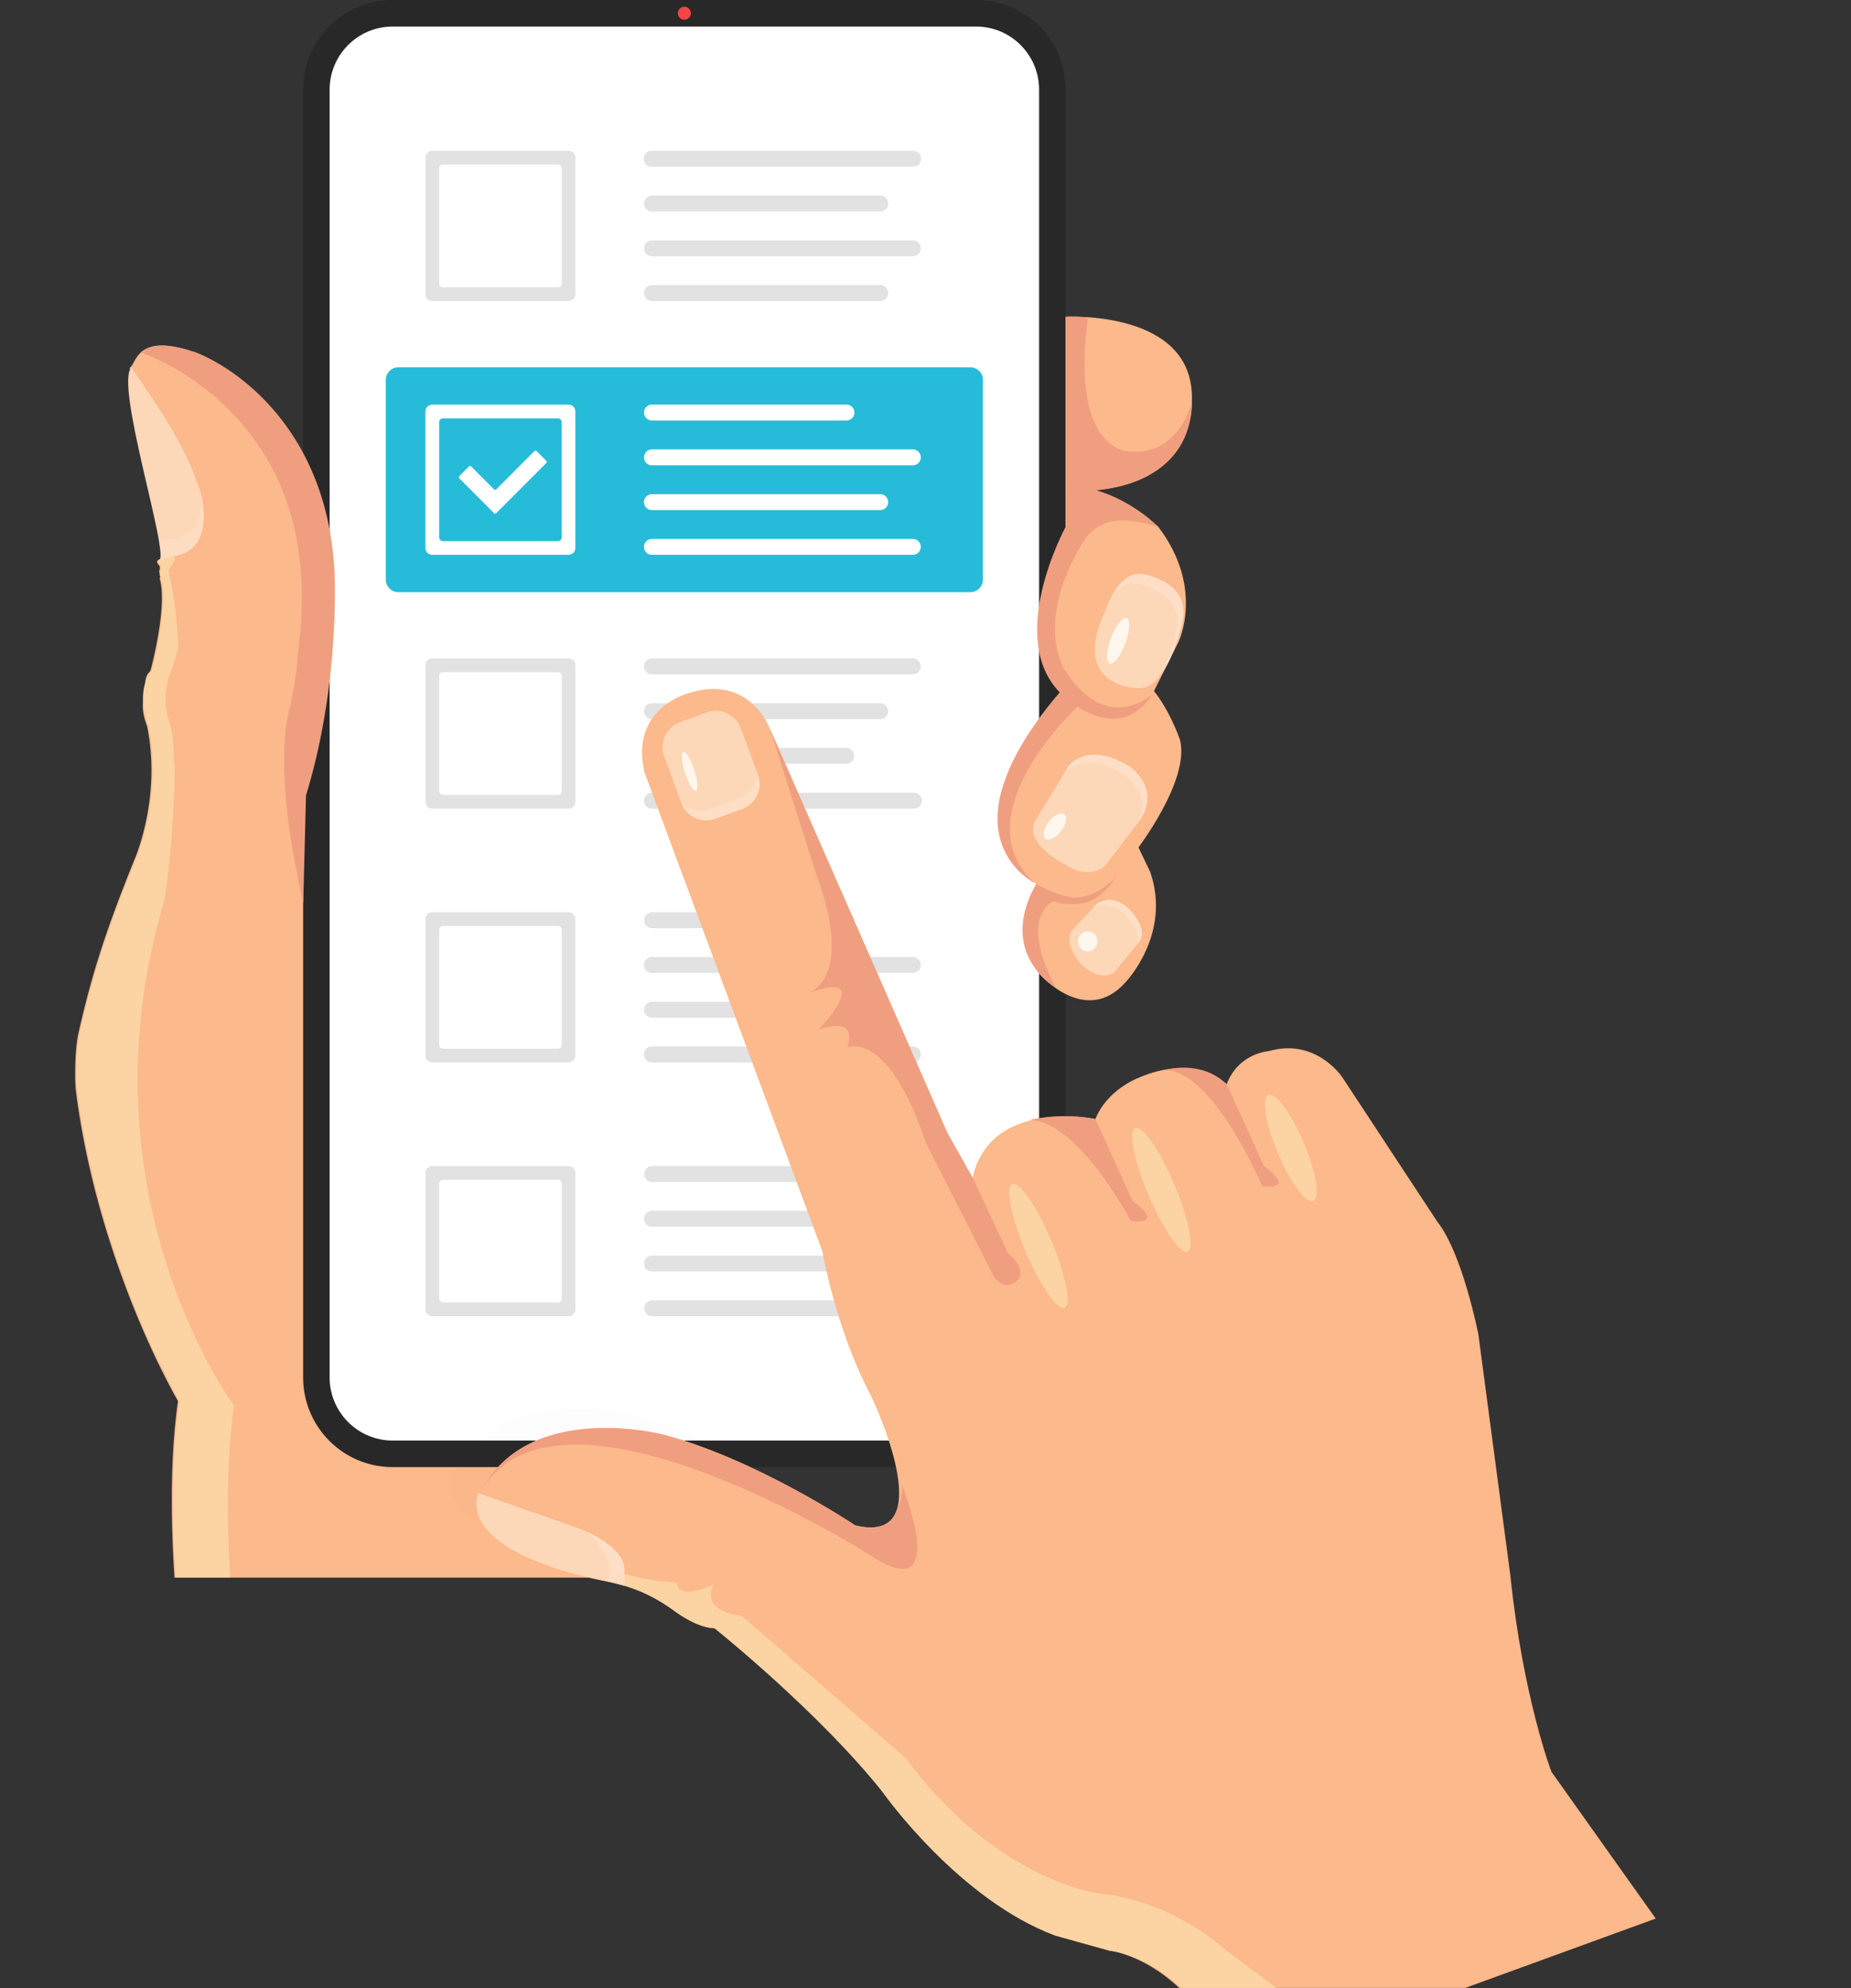 <svg xmlns="http://www.w3.org/2000/svg" xmlns:xlink="http://www.w3.org/1999/xlink" width="231" height="248" fill="none" xmlns:v="https://vecta.io/nano"><rect width="100%" height="100%" fill="#333333" stroke="none"/><style><![CDATA[.B{fill:#fcd7b8}.C{fill:#ffe1ca}.D{fill:#ef9f7f}.E{fill:#fcb98b}.F{fill:#fcd3a2}]]></style><path d="M86.272 174.354l-18.456 6.687-3.608.242c-6.125-1.423-8.948-5.365-10.233-8.877v7.372c.177.224.342.454.513.684-8.553-3.653-8.783-13.285-8.783-13.285l-5-74.78-.094-2.195-.973.065v-.024l-1.397-.36c.566-.862 1.132-1.458 1.72-1.34 4.02-30.81-8.665-41.503-15.302-44.45-7.74-2.85-7.57 1.316-8.488 1.794 2.334 5.3 5.08 11.28 5.6 16.844.342 7.218-1.992 7.04-1.88 7.047-.678.307.04.685.053.974.006.207-.03.39-.077.53-.065.2.3.36.3.366.088.183-.295.348-.23.56 1.008 3.583-1.167 11.497-1.167 11.497-1.12.962-.413 2.697-.413 2.697-1.19 1.363-.024 4.102-.024 4.102a18.49 18.49 0 0 1 .218 1.169c1.374 8.44-1.75 15.51-1.75 15.51-3.625 8.97-5.33 14.3-7.01 21.696-.436 1.918-.513 5.743-.295 7.425 2.847 21.767 12.715 38.476 12.715 38.476-.98 6.958-.908 14.85-.436 22.026h54.81c.006-.183.018-.277.018-.277 9.614-3.807 12.066-14.832 12.066-14.832 2.446-1.25-2.4-7.348-2.4-7.348z" class="E"/><path d="M15.786 160.442l.478 1.246.165.42.625 1.57.472 1.14.14.33.472 1.098.118.272.472 1.056.088.195.39.844 3.06 6.02c.06.1.082.218.065.337-.95 6.917-.878 14.73-.413 21.843h6.82c-.43-6.953-.477-14.525.442-21.247.018-.136-.012-.272-.094-.384-1.64-2.302-19.046-27.94-8.57-62.863.006-.018.012-.036.012-.06.077-.466 1.114-6.68 1.303-16.68h-.088c-.018-1.847-.147-3.2-.27-4.055-.112-.78-.218-1.17-.218-1.17-.418-1.04-.548-1.84-.542-2.45-.018-.153-.024-.29-.03-.425-.024-.643.04-1.287.142-1.918a25.11 25.11 0 0 1 .136-.714c.03-.13.053-.26.1-.4.047-.124.106-.242.16-.366a9.73 9.73 0 0 0 .377-1.003c.136-.42.254-.844.366-1.27a23.02 23.02 0 0 0 .253-1.104c.012-.047.012-.094.012-.142a51.27 51.27 0 0 0-1.149-9.225c-.03-.148 0-.295.082-.42l.566-.832c.29-.43-.112-.98-.607-.832l-.242.07c-.082.024-.165.07-.236.13-.365.325-.648.3-.607.307-.678.307.04.685.053.974.012.283-.06.513-.13.667-.06.136-.053.283 0 .42.29.76.365 1.6.383 2.408.024.992-.047 1.983-.165 2.97-.112.986-.27 1.97-.46 2.945-.147.785-.318 1.564-.5 2.343l-.13.53c-.065.26-.083.578-.283.78-.077.077-.136.16-.195.236 0 0-.012.018-.03.047-.006.012-.012.024-.018.03-.218.372-1.08 2.072-.542 4.663a7.74 7.74 0 0 0 .442 1.676c.012.03.018.06.03.088.082.366.147.744.212 1.12 1.374 8.44-1.75 15.51-1.75 15.51-3.63 8.97-5.33 14.3-7.01 21.696-.436 1.918-.513 5.743-.295 7.425 1.202 9.2 3.66 17.482 6.095 23.992.012.053.03.1.047.147z" class="F"/><path d="M16.4 45.842c2.94 4.314 6.602 9.48 8.23 14.478.183-.118 3.012 8.446-3.2 9.1-.407.142-1.16.307-1.574.45 1.415-.336-5.594-22.02-3.454-24.027z" class="B"/><path opacity=".533" d="M25.117 61.77c.118 2.396-.542 5.176-3.985 5.542-.318.112-.85.236-1.26.354.218 1.3.248 2.137-.018 2.2.407-.142 1.167-.3 1.574-.448 4.557-.478 4.244-5.2 3.7-7.65z" class="C"/><path d="M121.82 183.018H48.997c-6.166 0-11.164-5.005-11.164-11.18V11.18A11.17 11.17 0 0 1 48.997 0h72.823c6.166 0 11.165 5.005 11.165 11.18v160.655c0 6.18-5 11.184-11.165 11.184z" fill="#282828"/><path d="M85.408 2.467c.45 0 .813-.365.813-.814s-.364-.814-.813-.814-.813.365-.813.814.364.814.813.814z" fill="#f44545"/><path d="M48.996 179.707c-4.333 0-7.858-3.53-7.858-7.868V11.18c0-4.338 3.525-7.867 7.858-7.867h72.823c4.333 0 7.858 3.53 7.858 7.867v160.654c0 4.34-3.525 7.868-7.858 7.868l-72.823.006z" fill="#fff"/><path d="M121.094 73.876H49.722c-.872 0-1.574-.708-1.574-1.576V47.394c0-.873.707-1.576 1.574-1.576h71.373c.872 0 1.574.708 1.574 1.576V72.3c0 .873-.707 1.576-1.574 1.576z" fill="#26bcd9"/><g fill="#e2e2e2"><path d="M53.954 100.88c-.472 0-.855-.384-.855-.856V83c0-.472.383-.856.855-.856h17c.472 0 .855.384.855.856v17.022c0 .472-.383.856-.855.856h-17zm1.326-17.03c-.26 0-.472.212-.472.472V98.7c0 .26.212.472.472.472h14.348c.26 0 .472-.213.472-.472V84.323c0-.26-.212-.472-.472-.472H55.28zm-1.332 48.687c-.472 0-.855-.383-.855-.855V114.66c0-.472.383-.856.855-.856h17c.472 0 .855.384.855.856v17.022c0 .472-.383.855-.855.855h-17zm1.332-17.02c-.26 0-.472.212-.472.472v14.366c0 .26.212.472.472.472h14.348c.26 0 .472-.213.472-.472V115.99c0-.26-.212-.472-.472-.472H55.28zm26.078.27a.992.992 0 0 1 0-1.983h24.28a.992.992 0 0 1 0 1.983h-24.28zm0 16.75a.992.992 0 1 1 0-1.984h32.562a.992.992 0 1 1 0 1.984H81.358z"/><use xlink:href="#B"/><use xlink:href="#C"/><path d="M53.948 164.202c-.472 0-.855-.384-.855-.856v-17.02c0-.473.383-.856.855-.856h17c.472 0 .855.383.855.856v17.02c0 .472-.383.856-.855.856h-17zm1.332-17.028c-.26 0-.472.213-.472.473v14.365c0 .26.212.472.472.472h14.348c.26 0 .472-.212.472-.472v-14.365c0-.26-.212-.473-.472-.473H55.28zm26.084.272a.992.992 0 0 1 0-1.983h32.562a.992.992 0 0 1 0 1.983H81.364zm0 16.756a.992.992 0 0 1 0-1.983h28.5a.992.992 0 0 1 0 1.983h-28.5zm0-5.582a.992.992 0 1 1 0-1.984h32.562a.992.992 0 1 1 0 1.984H81.364z"/><path d="M81.364 153.03a.992.992 0 1 1 0-1.984h28.5a.992.992 0 1 1 0 1.984h-28.5zM53.948 37.55c-.472 0-.855-.384-.855-.856V19.672c0-.472.383-.856.855-.856h17c.472 0 .855.384.855.856v17.022c0 .472-.383.856-.855.856h-17zm1.332-17.022c-.26 0-.472.212-.472.472v14.366c0 .26.212.472.472.472h14.348c.26 0 .472-.212.472-.472V21c0-.26-.212-.472-.472-.472H55.28zm26.084.272a.992.992 0 1 1 0-1.983h32.562a.992.992 0 1 1 0 1.983H81.364z"/><use xlink:href="#B" x="0.006" y="-89.404"/><path d="M81.364 31.966a.99.99 0 1 1 0-1.983h32.562a.99.99 0 1 1 0 1.983H81.364z"/><use xlink:href="#B" x="0.006" y="-100.571"/></g><g fill="#fff"><path d="M53.948 69.214c-.472 0-.855-.384-.855-.856v-17.02c0-.472.383-.856.855-.856h17c.472 0 .855.384.855.856V68.36c0 .472-.383.856-.855.856h-17zm1.332-17.022c-.26 0-.472.212-.472.472V67.03c0 .26.212.472.472.472h14.348c.26 0 .472-.212.472-.472V52.665c0-.26-.212-.472-.472-.472H55.28zm26.078.266a.991.991 0 1 1 0-1.983h24.28a.991.991 0 1 1 0 1.983h-24.28z"/><use xlink:href="#C" y="-52.156"/><use xlink:href="#B" y="-63.324"/><use xlink:href="#C" y="-63.323"/></g><g fill="#e2e2e2"><use xlink:href="#C" y="-37.247"/><path d="M81.358 100.88a.992.992 0 1 1 0-1.984h32.698a.992.992 0 1 1 0 1.984H81.358zm0-5.6a.992.992 0 0 1 0-1.983h24.28a.992.992 0 0 1 0 1.983h-24.28z"/><use xlink:href="#B" y="-37.248"/></g><path d="M68.184 57.492l-1.22-1.222c-.07-.07-.19-.07-.26 0l-4.78 4.787c-.07.07-.19.07-.26 0l-2.87-2.874c-.07-.07-.19-.07-.26 0l-1.22 1.222c-.07.07-.07.19 0 .26l4.35 4.356c.07.07.19.07.26 0l6.26-6.268c.07-.07.07-.19 0-.26z" fill="#fff"/><path d="M129.653 109.79s-4.503 6.008.094 11.74c0 0 5.724 6.575 10.693 1.033 0 0 5.818-6.008 3.095-13.805l-2.063-4.32-11.82 5.353z" class="E"/><path d="M141.006 106.55s-2.393 5.353-5.7 6.1c0 0-2.216.425-3.83-.212 0 0-4.47 1.653.247 10.742 0 0-7.445-4.232-2.316-13.038l11.6-3.582z" class="D"/><g class="E"><path d="M132.984 85.952s-8.123 7.7-8.27 15.83c0 0-.6 8.28 9.16 10.205 0 0 4.285.442 7.828-5.767 0 0 6.844-8.776 5.564-13.905 0 0-1.38-4.143-3.843-6.805l-10.44.443zm0-46.426s16.25-.956 15.756 10.582c0 0 .8 11.733-15.756 11.143V39.526z"/><path d="M132.984 61.252v4.51s-7.487 14.124-.395 20.93c0 0 7.09 6.4 11.23-.1l3.248-6.5s3.277-6.705-2.464-14.3c0 0-3.496-3.5-8.37-4.757l-3.248.23z"/></g><path d="M137.912 76.237s1.573-5.03 4.627-4.633c0 0 6.107.885 5.022 5.914 0 0-1.87 9.266-6.107 8.28 0 .006-7.828-.39-3.542-9.56z" class="B"/><path opacity=".73" d="M142.54 71.604c-1.87-.242-3.183 1.552-3.926 2.98.766-1.05 1.827-1.948 3.183-1.77 0 0 6.107.885 5.022 5.914 0 0-.577 2.857-1.815 5.23 1.745-2.467 2.558-6.44 2.558-6.44 1.085-5.03-5.022-5.914-5.022-5.914z" class="C"/><path d="M133.956 115.858l2.918-3.075s1.804-1.487 4.038.608c0 0 2.352 2.32 1.338 4.002l-3.2 3.936s-1.633 1.28-4.014-.938c0 0-2.67-2.762-1.08-4.533z" class="B"/><path opacity=".74" d="M140.906 113.39c-2.24-2.095-4.038-.608-4.038-.608l-.53.56c.524-.32 2.122-1.027 4.026.76 0 0 1.98 1.96 1.603 3.63l.277-.336c1.014-1.688-1.338-4.008-1.338-4.008z" class="C"/><g class="D"><path d="M132.984 39.526v21.726s15.562 1.28 15.756-11.143c0 0-1.48 6.705-7.68 6.215 0 0-7.557.342-5.293-16.727 0-.006-2.046-.165-2.782-.07z"/><path d="M132.984 61.252v4.51s-7.734 14.124-.395 20.93c0 0 6.843 6.752 11.23-.1 0 0-5.712 5.324-11.03-3.158 0 0-3.643-5.72 2.17-15.48 1.014-1.706 3.054-4.438 9.65-2.172 0 0-3.248-3.4-8.076-4.686l-3.543-.543v.702h-.005z"/></g><path d="M129.146 102.443l4.21-6.876s2.216-3.18 7.533 0c0 0 4.286 2.74 1.18 7.023l-4.208 5.47s-1.993 1.777-4.8-.147c0 .006-5.317-2.508-3.914-5.47z" class="B"/><path opacity=".73" d="M140.888 95.567c-5.317-3.18-7.533 0-7.533 0l-.584.95c.43-.508 2.7-2.74 7.45.1 0 0 3.673 2.355 1.74 6.115l.106-.142c3.107-4.285-1.18-7.023-1.18-7.023z" class="C"/><path d="M134.61 88.024s-14.772 13.534-5.53 22.11c0 0-7.32-3.618-3.478-13.31 0 0 1.48-4.586 7.015-10.872l1.993 2.072z" class="D"/><path d="M140.43 80.275c-.584 1.564-1.456 2.68-1.952 2.497-.5-.183-.412-1.6.17-3.164s1.456-2.68 1.952-2.496.418 1.6-.17 3.163zm-8.024 23.42c-.643.838-1.5 1.257-1.934.927-.424-.325-.253-1.275.4-2.113s1.5-1.257 1.933-.927c.43.325.253 1.275-.4 2.113zm4.55 13.74c0 .696-.543 1.257-1.215 1.257s-1.214-.56-1.214-1.257.542-1.257 1.214-1.257 1.215.56 1.215 1.257z" fill="#fff7ee"/><path d="M25.406 44.378l-.035-.018-.16-.077-.077-.035-.53-.224-.018-.006-.4-.16v.024l-.483-.16c-1.16-.336-2.116-.52-2.894-.596-1.603-.106-2.523.325-3.112.88 2.352.91 4.58 2.107 6.632 3.547l1.197.88.277.218.996.82.27.23 1.06.986.348.342.884.915.37.407.72.838.39.472a30.3 30.3 0 0 1 2.823 4.191c5.783 10.37 3.666 21.62 3.466 24.3-.177 2.325-.578 4.586-1.15 6.846 0 0 1.863-8.735 0 .012-1.87 8.747 1.816 23.12 1.863 23.62l.342-13.327c.03-.472 3.614-10.34 3.614-25.77-.012-18.102-10.675-26.494-16.393-29.156z" class="D"/><path opacity=".01" d="M79.39 176.62s-17.407-4.604-23.125 7.72c0 0-1.29 4.255 5.33 6.156l7.545 2.685.53-.047s2.44 1.7 3.26 1.853c.955.177 2.405.573 4.18 1.43v-3.146h-2.452c3.88-3.477 5.73-8.04 6.45-10.252h13.823c-4.427-2.343-10.062-4.946-15.538-6.398z" fill="#000"/><path d="M188.494 196.575l-3.997-30.113s-1.975-10.098-5.134-14.07l-11.843-17.996s-3.253-4.963-9.172-3.27c0 0-3.755.206-5.264 4.13 0 0-3.896-3.93-11.088-.76 0 0-3.837 1.452-5.293 5.105 0 0-13.062-2.715-15.326 7.32 0 0-1.462-2.196-3.19-5.684L96.024 90.78s-2.505-6.646-9.956-4.35c0 0-7.533 1.806-5.635 9.933l22.21 59.77s1.656 9.744 6.095 18.072c0 0 9.02 18.745-2.016 16.083 0 0-12.308-8.24-23.91-11.308 0 0-17.407-4.604-23.125 7.72 0 0-1.29 4.255 5.33 6.156l7.545 2.685.53-.047s2.44 1.7 3.26 1.853c1.527.283 4.297 1.116 7.657 3.5 0 0 2.765 2.178 5.17 2.272 0 0 15.185 12.14 21.174 20.705 0 0 9.48 13.22 21.368 17.64l6.744 1.877s4.18.42 8.7 4.65h35.692l23.773-8.653-13.015-18.308c-.006.006-3.56-9.337-5.122-24.458z" class="E"/><path d="M152.73 243.095s-6.178-5.93-15.645-6.91c0 0-12.656-1.47-24.056-16.862l-20.454-17.736s-5.234-.4-3.507-3.93c0 0-4.54 2.196-4.568-.26 0 0-8.394-.112-12.208-4.267.17.177.754.874.666 1.812l-.03.732s.908 1.098 2.676 1.57c1.203.325 4.515.79 8.406 3.606 0 0 2.847 2.25 5.17 2.272 0 0 13.316 10.7 21.174 20.705 0 0 9.35 13.197 21.368 17.64l6.744 1.877s4.38.372 8.924 4.65h11.913l-6.572-4.9z" class="F"/><path d="M153.1 135.264l4.64 10.205s4.203 2.95-.182 2.5l-.042.006s-5.983-14.312-12.1-14.5c.006 0 4.492-1.346 7.675 1.8zm-16.4 4.338l4.64 10.205s4.203 2.95-.183 2.5l-.04.006s-6.502-12.412-12.6-12.6c0 0 3.967-.997 8.194-.1zM96.03 90.786l22.164 50.457 3.2 5.684 4.4 9.425s2.576 1.977 1.103 3.435c0 0-1.922 1.877-3.354-1.5l-8-15.7s-3.98-13.298-9.785-11.964c0 0 1.55-4.06-3.637-2.142 0 0 7.32-7.632-1.132-4.64 0 0 5.676-1.86.92-14.632l-5.85-18.413zm15.915 97.484c-.56 1.794-2.07 2.78-5.216 2.018 0 0-12.308-8.24-23.9-11.308 0 0-16.593-4.38-22.694 6.888 9.797-16.337 48.095 7.926 48.095 7.926 10.78 7.307 4.315-8.582 4.315-8.582.06 1.405-.177 2.38-.6 3.058z" class="D"/><path d="M59.672 186.264l11.73 4.102s6.838 2.148 6.525 5.766l-1.98 1.192c-.006.006-18.61-3.14-16.275-11.06z" class="B"/><path opacity=".533" d="M76.07 196.132l-.13 1.192 2.028.52-.047-1.712c.206-2.325-2.54-4.037-4.533-4.97 1.503 1.534 2.824 3.358 2.682 4.97z" fill="#ffe5d4"/><path d="M72.3 193.127l-.046-.046c.017.017.035.03.046.046zm58.9-38.367c1.804 4.255 2.546 8.015 1.662 8.392s-3.065-2.774-4.87-7.03-2.546-8.015-1.662-8.393 3.065 2.768 4.87 7.03zm15.344-7.013c1.803 4.255 2.546 8.015 1.662 8.393s-3.065-2.774-4.87-7.03-2.547-8.015-1.662-8.392 3.065 2.768 4.87 7.03zm16.15-5.223c1.55 3.653 2.087 6.917 1.197 7.295s-2.86-2.28-4.404-5.932-2.086-6.917-1.196-7.295c.884-.378 2.86 2.278 4.403 5.932z" class="F"/><path d="M92.63 100.914l-3.348 1.233a3.32 3.32 0 0 1-4.25-1.965l-2.146-5.83c-.63-1.712.254-3.624 1.963-4.255l3.348-1.234a3.32 3.32 0 0 1 4.25 1.965l2.146 5.83c.625 1.706-.253 3.624-1.963 4.256z" class="B"/><path opacity=".74" d="M94.527 96.487c-.1 1.358-.96 2.603-2.317 3.1l-3.608 1.328c-1.25.46-2.594.16-3.543-.655a3.31 3.31 0 0 0 4.215 1.883l3.348-1.234c1.71-.632 2.594-2.544 1.963-4.255l-.06-.165z" class="C"/><path d="M86.64 96.045c.436 1.34.536 2.508.218 2.615s-.93-.897-1.368-2.237-.536-2.508-.218-2.615.93.897 1.368 2.237z" fill="#fff7ee"/><defs ><path id="B" d="M81.358 126.954a.99.99 0 1 1 0-1.983h28.49a.99.99 0 1 1 0 1.983h-28.49z"/><path id="C" d="M81.358 121.37a.99.99 0 1 1 0-1.983h32.562a.99.99 0 1 1 0 1.983H81.358z"/></defs></svg>